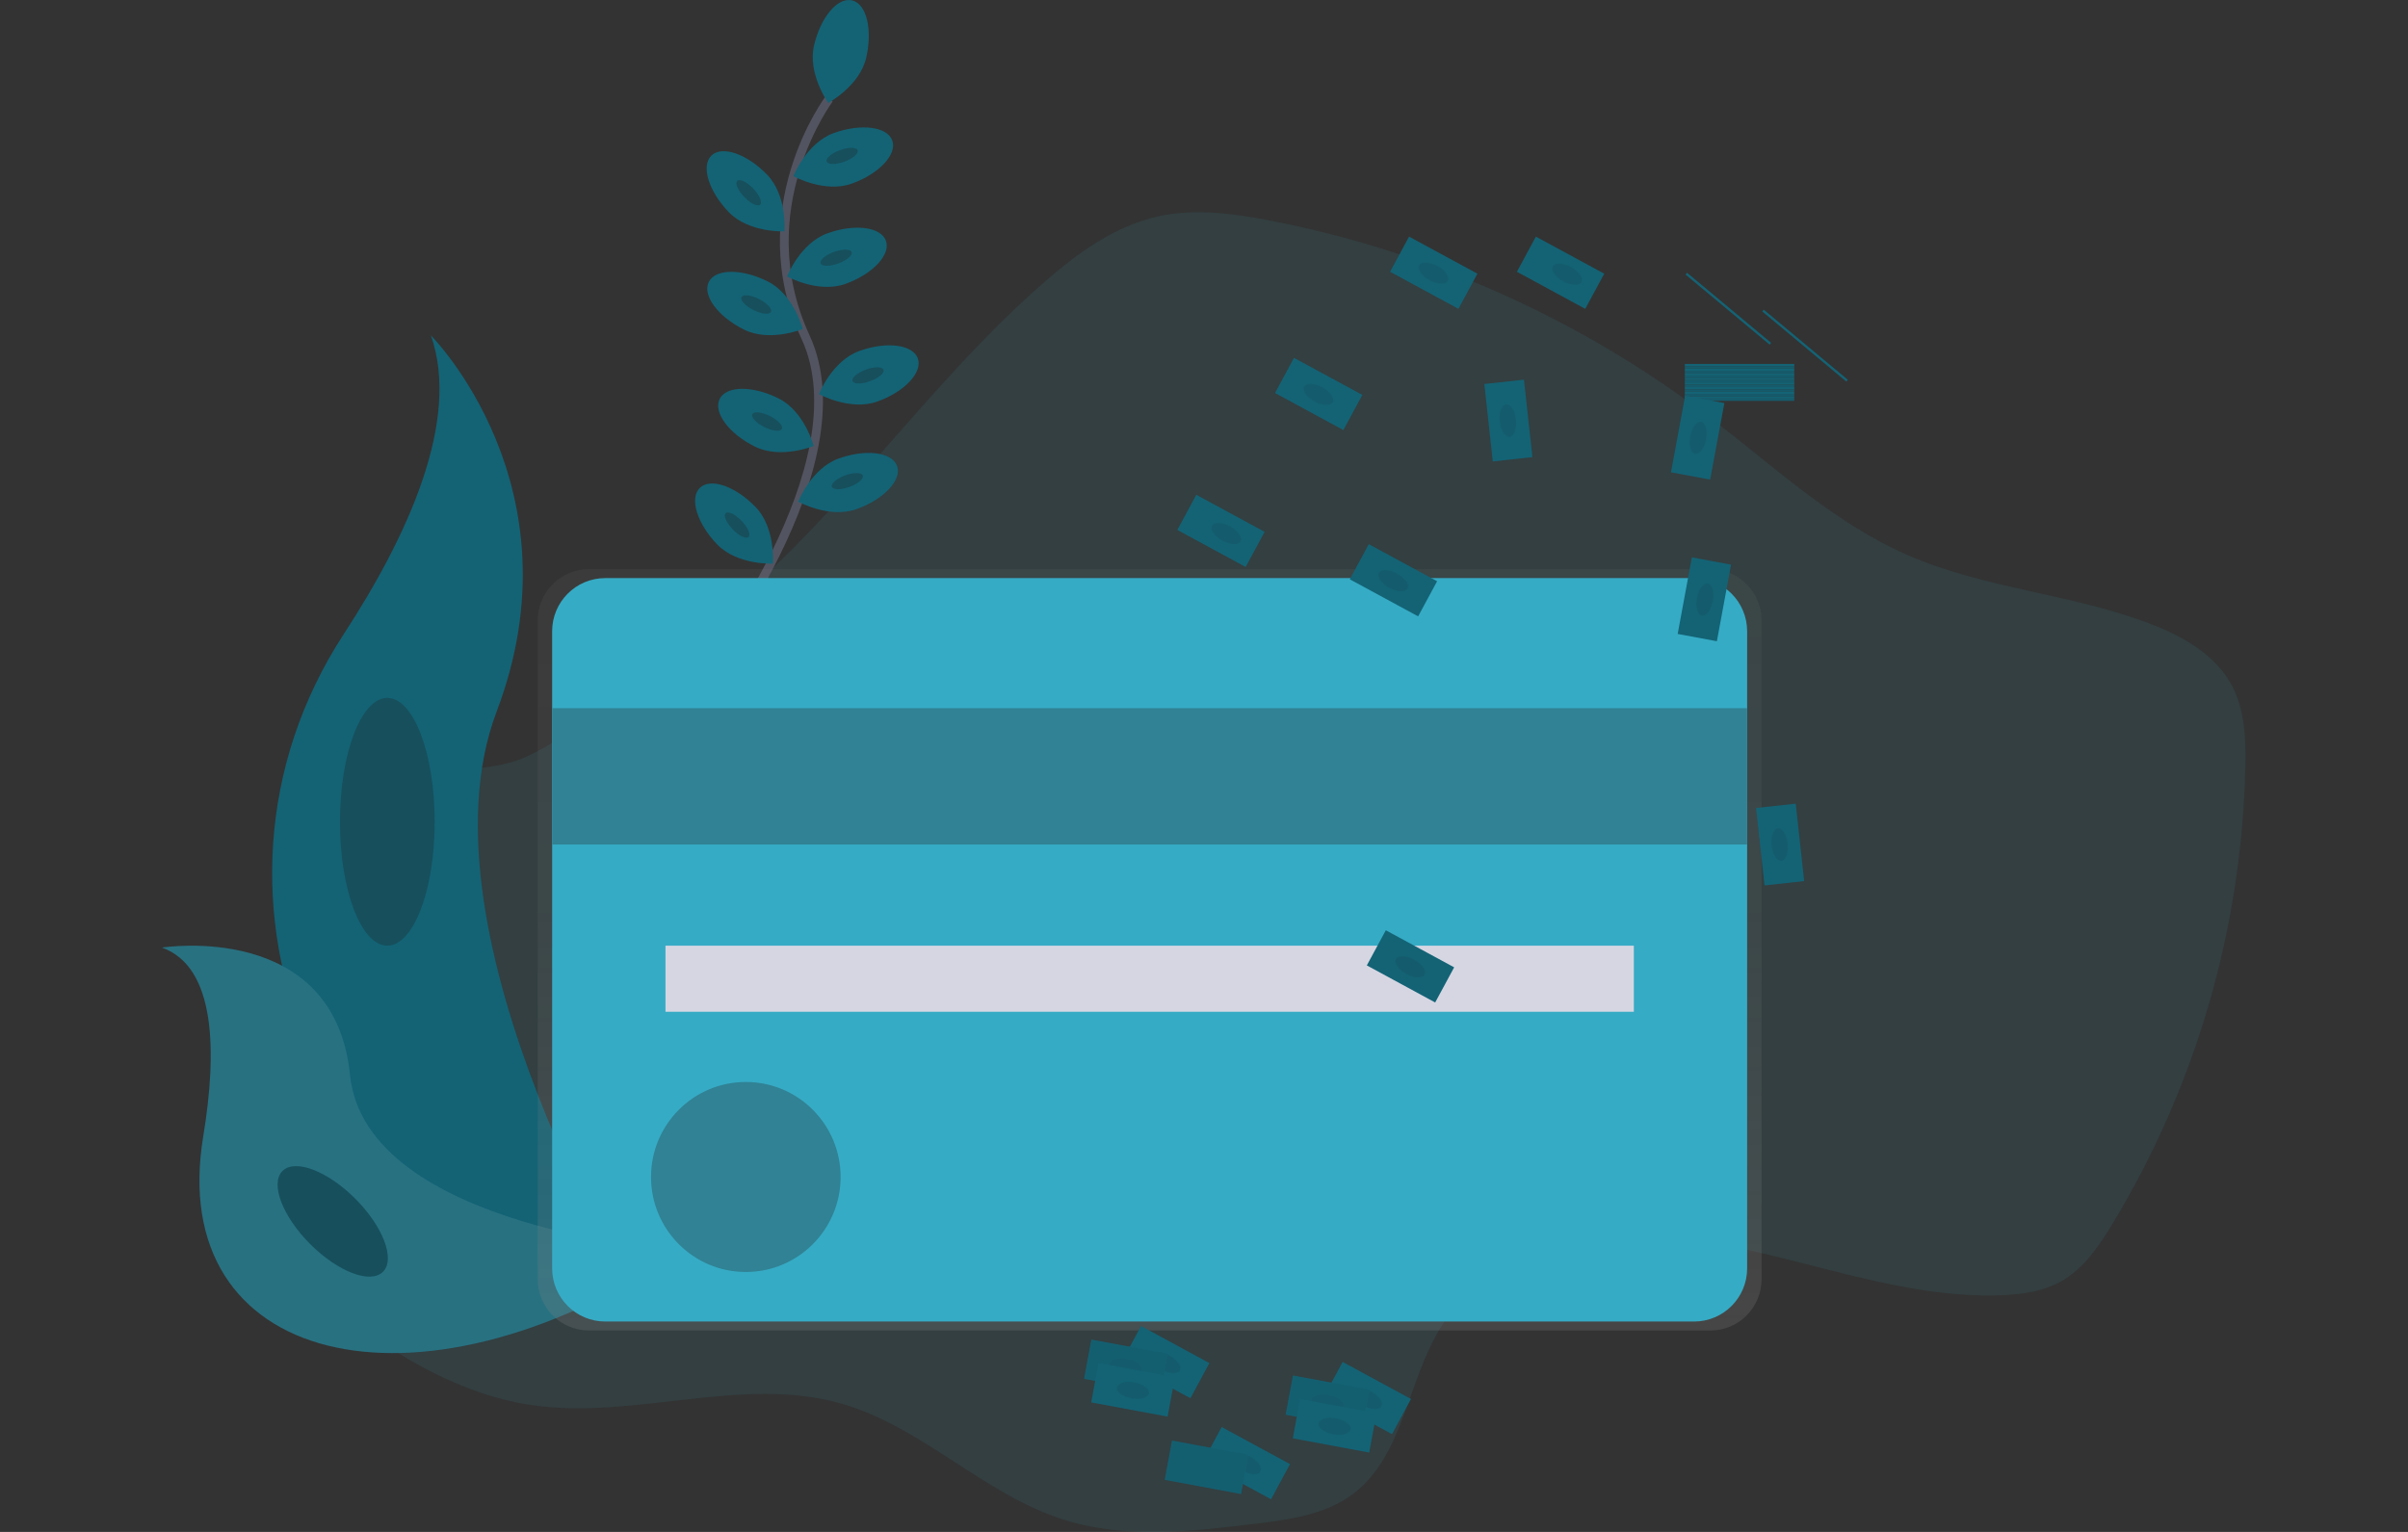 <svg width="550" height="350" viewBox="0 0 550 350" fill="none" xmlns="http://www.w3.org/2000/svg">
<rect x="0" y="0" width="550" height="350" fill="#333333" stroke="none"/>
<g clip-path="url(#clip0)">
<path opacity="0.1" d="M99.978 177.322C93.719 179.217 87.861 183.807 86.297 190.175C84.509 197.493 88.633 204.87 89.229 212.384C91.154 237.004 56.221 254.373 61.204 278.557C63.183 288.172 71.181 295.245 79.062 301.089C91.687 310.421 105.694 318.665 121.207 320.991C144.751 324.528 169.351 314.134 192.236 320.702C210.695 326.002 224.82 341.535 243.151 347.266C257.105 351.631 272.139 349.911 286.635 348.143C294.452 347.193 302.641 346.096 308.948 341.393C320.674 332.64 321.412 315.353 329.264 302.965C341.39 283.862 367.979 280.109 390.273 283.822C412.567 287.535 434.216 296.676 456.803 295.931C461.63 295.77 466.574 295.113 470.786 292.737C475.906 289.852 479.365 284.768 482.424 279.737C501.539 248.176 512.032 212.126 512.848 175.21C512.98 168.867 512.755 162.249 509.779 156.65C506.017 149.567 498.498 145.33 491.013 142.479C473.038 135.622 453.182 134.5 435.569 126.765C418.581 119.305 404.823 106.221 390.028 95.009C360.546 72.708 326.375 57.45 290.119 50.399C281.622 48.753 272.803 47.578 264.361 49.478C254.633 51.668 246.249 57.747 238.71 64.291C218.654 81.7 202.58 103.179 184.097 122.259C171.346 135.416 157.462 147.42 142.606 158.13C135.766 163.072 128.496 168.94 120.874 172.595C113.897 175.935 107.355 175.093 99.978 177.322Z" fill="#36ABC5"/>
<path d="M189.378 22.602C189.378 22.602 170.494 47.745 184.004 77.052C197.513 106.359 160.459 153.447 160.459 153.447" stroke="#535461" stroke-width="2" stroke-miterlimit="10"/>
<path d="M197.845 13.192C196.345 19.663 189.167 23.517 189.167 23.517C189.167 23.517 184.428 16.88 185.928 10.409C187.428 3.939 191.303 -0.685 194.605 0.084C197.908 0.853 199.345 6.721 197.845 13.192Z" fill="#136375"/>
<path d="M194.581 41.941C188.347 44.195 181.219 40.246 181.219 40.246C181.219 40.246 184.199 32.649 190.438 30.401C196.677 28.152 202.653 28.931 203.801 32.096C204.949 35.26 200.816 39.688 194.581 41.941Z" fill="#136375"/>
<path d="M192.831 36.952C194.787 36.242 196.157 35.072 195.892 34.337C195.627 33.602 193.827 33.581 191.871 34.29C189.915 34.999 188.545 36.17 188.81 36.905C189.075 37.64 190.876 37.661 192.831 36.952Z" fill="#136375"/>
<path opacity="0.3" d="M192.831 36.952C194.787 36.242 196.157 35.072 195.892 34.337C195.627 33.602 193.827 33.581 191.871 34.29C189.915 34.999 188.545 36.17 188.81 36.905C189.075 37.64 190.876 37.661 192.831 36.952Z" fill="#222222"/>
<path d="M193.13 64.85C186.896 67.103 179.768 63.155 179.768 63.155C179.768 63.155 182.748 55.557 188.987 53.309C195.226 51.06 201.202 51.839 202.35 55.004C203.498 58.168 199.365 62.601 193.13 64.85Z" fill="#136375"/>
<path d="M191.452 60.207C193.409 59.5 194.782 58.331 194.518 57.596C194.254 56.86 192.453 56.836 190.495 57.543C188.538 58.249 187.165 59.419 187.429 60.154C187.694 60.89 189.495 60.913 191.452 60.207Z" fill="#136375"/>
<path opacity="0.3" d="M191.452 60.207C193.409 59.5 194.782 58.331 194.518 57.596C194.254 56.86 192.453 56.836 190.495 57.543C188.538 58.249 187.165 59.419 187.429 60.154C187.694 60.89 189.495 60.913 191.452 60.207Z" fill="#222222"/>
<path d="M200.415 91.728C194.181 93.982 187.053 90.034 187.053 90.034C187.053 90.034 190.033 82.436 196.272 80.188C202.511 77.939 208.487 78.718 209.635 81.883C210.783 85.047 206.65 89.49 200.415 91.728Z" fill="#136375"/>
<path d="M198.737 87.097C200.695 86.391 202.067 85.222 201.803 84.486C201.539 83.751 199.738 83.727 197.781 84.434C195.823 85.14 194.45 86.309 194.715 87.045C194.979 87.781 196.78 87.804 198.737 87.097Z" fill="#136375"/>
<path opacity="0.3" d="M198.737 87.097C200.695 86.391 202.067 85.222 201.803 84.486C201.539 83.751 199.738 83.727 197.781 84.434C195.823 85.14 194.45 86.309 194.715 87.045C194.979 87.781 196.78 87.804 198.737 87.097Z" fill="#222222"/>
<path d="M195.677 116.308C189.443 118.562 182.314 114.614 182.314 114.614C182.314 114.614 185.295 107.016 191.534 104.768C197.773 102.52 203.748 103.298 204.897 106.463C206.045 109.627 201.916 114.06 195.677 116.308Z" fill="#136375"/>
<path d="M194.013 111.26C195.968 110.551 197.339 109.38 197.074 108.645C196.809 107.91 195.008 107.89 193.053 108.599C191.097 109.308 189.727 110.479 189.992 111.214C190.257 111.948 192.057 111.969 194.013 111.26Z" fill="#136375"/>
<path opacity="0.3" d="M194.013 111.26C195.968 110.551 197.339 109.38 197.074 108.645C196.809 107.91 195.008 107.89 193.053 108.599C191.097 109.308 189.727 110.479 189.992 111.214C190.257 111.948 192.057 111.969 194.013 111.26Z" fill="#222222"/>
<path d="M166.435 48.45C171.037 53.231 179.172 52.859 179.172 52.859C179.172 52.859 179.841 44.722 175.239 39.942C170.637 35.161 164.935 33.192 162.502 35.533C160.069 37.875 161.832 43.669 166.435 48.45Z" fill="#136375"/>
<path d="M173.627 46.754C174.188 46.211 173.472 44.554 172.027 43.053C170.582 41.553 168.956 40.776 168.395 41.319C167.834 41.862 168.55 43.519 169.995 45.02C171.44 46.52 173.066 47.297 173.627 46.754Z" fill="#136375"/>
<path opacity="0.3" d="M173.627 46.754C174.188 46.211 173.472 44.554 172.027 43.053C170.582 41.553 168.956 40.776 168.395 41.319C167.834 41.862 168.55 43.519 169.995 45.02C171.44 46.52 173.066 47.297 173.627 46.754Z" fill="#222222"/>
<path d="M163.792 124.37C168.395 129.151 176.53 128.779 176.53 128.779C176.53 128.779 177.199 120.642 172.597 115.862C167.994 111.081 162.292 109.112 159.859 111.453C157.426 113.794 159.19 119.589 163.792 124.37Z" fill="#136375"/>
<path d="M170.979 122.682C171.54 122.139 170.823 120.482 169.378 118.981C167.934 117.481 166.307 116.704 165.746 117.247C165.185 117.79 165.902 119.447 167.347 120.948C168.792 122.448 170.418 123.225 170.979 122.682Z" fill="#136375"/>
<path opacity="0.3" d="M170.979 122.682C171.54 122.139 170.823 120.482 169.378 118.981C167.934 117.481 166.307 116.704 165.746 117.247C165.185 117.79 165.902 119.447 167.347 120.948C168.792 122.448 170.418 123.225 170.979 122.682Z" fill="#222222"/>
<path d="M169.893 75.284C175.825 78.252 183.363 75.166 183.363 75.166C183.363 75.166 181.287 67.275 175.36 64.306C169.434 61.338 163.4 61.367 161.89 64.424C160.38 67.481 163.962 72.315 169.893 75.284Z" fill="#136375"/>
<path d="M176.094 71.264C176.442 70.565 175.216 69.243 173.354 68.311C171.493 67.38 169.701 67.192 169.353 67.891C169.005 68.591 170.232 69.913 172.093 70.844C173.955 71.776 175.746 71.964 176.094 71.264Z" fill="#136375"/>
<path opacity="0.3" d="M176.094 71.264C176.442 70.565 175.216 69.243 173.354 68.311C171.493 67.38 169.701 67.192 169.353 67.891C169.005 68.591 170.232 69.913 172.093 70.844C173.955 71.776 175.746 71.964 176.094 71.264Z" fill="#222222"/>
<path d="M172.38 102.014C178.311 104.983 185.85 101.897 185.85 101.897C185.85 101.897 183.774 94.005 177.847 91.037C171.921 88.069 165.887 88.098 164.377 91.154C162.867 94.211 166.473 99.075 172.38 102.014Z" fill="#136375"/>
<path d="M178.583 97.999C178.931 97.299 177.704 95.977 175.842 95.046C173.981 94.114 172.19 93.926 171.841 94.626C171.493 95.326 172.72 96.648 174.582 97.579C176.443 98.51 178.234 98.698 178.583 97.999Z" fill="#136375"/>
<path opacity="0.3" d="M178.583 97.999C178.931 97.299 177.704 95.977 175.842 95.046C173.981 94.114 172.19 93.926 171.841 94.626C171.493 95.326 172.72 96.648 174.582 97.579C176.443 98.51 178.234 98.698 178.583 97.999Z" fill="#222222"/>
<path d="M98.43 76.644C98.43 76.644 132.919 111.222 113.449 162.533C93.979 213.844 146.824 299.169 146.824 299.169C146.824 299.169 146.257 299.085 145.207 298.899C74.362 286.364 39.185 205.139 78.564 144.801C93.187 122.366 105.231 96.052 98.43 76.644Z" fill="#136375"/>
<path d="M37 216.499C37 216.499 76.355 210.214 79.941 245.575C83.528 280.937 155.618 285.84 155.618 285.84C155.618 285.84 155.129 286.164 154.264 286.742C94.74 325.929 37.84 311.694 46.415 259.678C49.61 240.334 49.346 220.912 37 216.499Z" fill="#136375"/>
<g opacity="0.3">
<path opacity="0.3" d="M37 216.499C37 216.499 76.355 210.214 79.941 245.575C83.528 280.937 155.618 285.84 155.618 285.84C155.618 285.84 155.129 286.164 154.264 286.742C94.74 325.929 37.84 311.694 46.415 259.678C49.61 240.334 49.346 220.912 37 216.499Z" fill="white"/>
</g>
<path d="M88.467 216.063C94.443 216.063 99.289 203.389 99.289 187.755C99.289 172.121 94.443 159.447 88.467 159.447C82.49 159.447 77.644 172.121 77.644 187.755C77.644 203.389 82.49 216.063 88.467 216.063Z" fill="#136375"/>
<path opacity="0.3" d="M88.467 216.063C94.443 216.063 99.289 203.389 99.289 187.755C99.289 172.121 94.443 159.447 88.467 159.447C82.49 159.447 77.644 172.121 77.644 187.755C77.644 203.389 82.49 216.063 88.467 216.063Z" fill="#222222"/>
<path d="M87.478 290.563C90.326 287.707 87.496 280.239 81.156 273.882C74.815 267.525 67.366 264.688 64.517 267.544C61.669 270.4 64.499 277.868 70.84 284.225C77.18 290.581 84.629 293.419 87.478 290.563Z" fill="#136375"/>
<path opacity="0.3" d="M87.478 290.563C90.326 287.707 87.496 280.239 81.156 273.882C74.815 267.525 67.366 264.688 64.517 267.544C61.669 270.4 64.499 277.868 70.84 284.225C77.18 290.581 84.629 293.419 87.478 290.563Z" fill="#222222"/>
<path d="M390.679 130.033H134.496C131.401 130.033 128.432 131.266 126.243 133.461C124.054 135.655 122.824 138.632 122.824 141.735V292.278C122.824 295.381 124.054 298.358 126.243 300.553C128.432 302.747 131.401 303.98 134.496 303.98H390.679C393.774 303.98 396.743 302.747 398.932 300.553C401.121 298.358 402.351 295.381 402.351 292.278V141.735C402.351 138.632 401.121 135.655 398.932 133.461C396.743 131.266 393.774 130.033 390.679 130.033Z" fill="url(#paint0_linear)"/>
<path d="M386.935 132.08H138.233C131.538 132.08 126.111 137.521 126.111 144.233V289.779C126.111 296.491 131.538 301.932 138.233 301.932H386.935C393.63 301.932 399.057 296.491 399.057 289.779V144.233C399.057 137.521 393.63 132.08 386.935 132.08Z" fill="#36ABC5"/>
<path d="M399.057 161.805H126.111V192.944H399.057V161.805Z" fill="#36ABC5"/>
<path opacity="0.3" d="M399.057 161.805H126.111V192.944H399.057V161.805Z" fill="#222222"/>
<path d="M373.176 216.062H151.996V231.159H373.176V216.062Z" fill="#D6D6E3"/>
<path d="M170.348 290.613C182.305 290.613 191.997 280.895 191.997 268.908C191.997 256.921 182.305 247.203 170.348 247.203C158.392 247.203 148.699 256.921 148.699 268.908C148.699 280.895 158.392 290.613 170.348 290.613Z" fill="#36ABC5"/>
<path opacity="0.3" d="M170.348 290.613C182.305 290.613 191.997 280.895 191.997 268.908C191.997 256.921 182.305 247.203 170.348 247.203C158.392 247.203 148.699 256.921 148.699 268.908C148.699 280.895 158.392 290.613 170.348 290.613Z" fill="#222222"/>
<path d="M384.826 87.893H409.816V87.364H384.826V87.893Z" fill="#136375"/>
<path d="M384.826 88.422H409.816V87.893H384.826V88.422Z" fill="#136375"/>
<path opacity="0.1" d="M384.826 88.422H409.816V87.893H384.826V88.422Z" fill="#222222"/>
<path d="M384.826 88.949H409.816V88.42H384.826V88.949Z" fill="#136375"/>
<path d="M384.826 89.475H409.816V88.946H384.826V89.475Z" fill="#136375"/>
<path opacity="0.1" d="M384.826 89.475H409.816V88.946H384.826V89.475Z" fill="#222222"/>
<path d="M384.826 90.004H409.816V89.475H384.826V90.004Z" fill="#136375"/>
<path d="M384.826 90.527H409.816V89.998H384.826V90.527Z" fill="#136375"/>
<path opacity="0.1" d="M384.826 90.527H409.816V89.998H384.826V90.527Z" fill="#222222"/>
<path d="M384.826 91.057H409.816V90.528H384.826V91.057Z" fill="#136375"/>
<path d="M384.826 91.58H409.816V91.051H384.826V91.58Z" fill="#136375"/>
<path opacity="0.1" d="M384.826 91.58H409.816V91.051H384.826V91.58Z" fill="#222222"/>
<path d="M384.826 83.68H409.816V83.151H384.826V83.68Z" fill="#136375"/>
<path d="M402.503 71.154L421.717 87.176L422.054 86.769L402.84 70.748L402.503 71.154Z" fill="#136375"/>
<path d="M384.985 62.725L404.199 78.746L404.537 78.339L385.323 62.318L384.985 62.725Z" fill="#136375"/>
<path d="M384.826 84.203H409.816V83.674H384.826V84.203Z" fill="#136375"/>
<path opacity="0.1" d="M384.826 84.203H409.816V83.674H384.826V84.203Z" fill="#222222"/>
<path d="M384.826 84.738H409.816V84.209H384.826V84.738Z" fill="#136375"/>
<path d="M384.826 85.262H409.816V84.733H384.826V85.262Z" fill="#136375"/>
<path opacity="0.1" d="M384.826 85.262H409.816V84.733H384.826V85.262Z" fill="#222222"/>
<path d="M384.826 85.785H409.816V85.256H384.826V85.785Z" fill="#136375"/>
<path d="M384.826 86.314H409.816V85.785H384.826V86.314Z" fill="#136375"/>
<path opacity="0.1" d="M384.826 86.314H409.816V85.785H384.826V86.314Z" fill="#222222"/>
<path d="M384.826 86.84H409.816V86.311H384.826V86.84Z" fill="#136375"/>
<path d="M384.826 87.367H409.816V86.838H384.826V87.367Z" fill="#136375"/>
<path opacity="0.1" d="M384.826 87.367H409.816V86.838H384.826V87.367Z" fill="#222222"/>
<path d="M381.657 107.909L390.611 109.576L393.852 92.079L384.898 90.412L381.657 107.909Z" fill="#136375"/>
<path d="M389.716 100.392C390.093 98.357 389.577 96.554 388.563 96.366C387.55 96.177 386.423 97.674 386.046 99.708C385.669 101.743 386.185 103.546 387.198 103.734C388.212 103.923 389.339 102.426 389.716 100.392Z" fill="#136375"/>
<path opacity="0.1" d="M389.716 100.392C390.093 98.357 389.577 96.554 388.563 96.366C387.55 96.177 386.423 97.674 386.046 99.708C385.669 101.743 386.185 103.546 387.198 103.734C388.212 103.923 389.339 102.426 389.716 100.392Z" fill="#222222"/>
<path d="M383.19 144.839L392.145 146.506L395.385 129.009L386.431 127.342L383.19 144.839Z" fill="#136375"/>
<path d="M391.243 137.317C391.62 135.283 391.104 133.48 390.09 133.291C389.077 133.103 387.95 134.599 387.573 136.634C387.196 138.669 387.712 140.471 388.726 140.66C389.739 140.849 390.866 139.352 391.243 137.317Z" fill="#136375"/>
<path opacity="0.1" d="M391.243 137.317C391.62 135.283 391.104 133.48 390.09 133.291C389.077 133.103 387.95 134.599 387.573 136.634C387.196 138.669 387.712 140.471 388.726 140.66C389.739 140.849 390.866 139.352 391.243 137.317Z" fill="#222222"/>
<path d="M350.803 54.063L346.469 62.094L362.08 70.563L366.414 62.533L350.803 54.063Z" fill="#136375"/>
<path d="M361.251 64.457C361.746 63.547 360.675 62.005 358.858 61.011C357.042 60.018 355.168 59.95 354.673 60.859C354.178 61.769 355.25 63.311 357.066 64.305C358.883 65.298 360.757 65.366 361.251 64.457Z" fill="#136375"/>
<path opacity="0.1" d="M361.251 64.457C361.746 63.547 360.675 62.005 358.858 61.011C357.042 60.018 355.168 59.95 354.673 60.859C354.178 61.769 355.25 63.311 357.066 64.305C358.883 65.298 360.757 65.366 361.251 64.457Z" fill="#222222"/>
<path d="M316.526 212.538L312.191 220.568L327.802 229.038L332.137 221.008L316.526 212.538Z" fill="#136375"/>
<path d="M325.4 222.679C325.891 221.77 324.817 220.235 323.001 219.25C321.186 218.265 319.316 218.203 318.826 219.112C318.335 220.021 319.409 221.556 321.225 222.541C323.04 223.526 324.91 223.588 325.4 222.679Z" fill="#136375"/>
<path opacity="0.1" d="M325.4 222.679C325.891 221.77 324.817 220.235 323.001 219.25C321.186 218.265 319.316 218.203 318.826 219.112C318.335 220.021 319.409 221.556 321.225 222.541C323.04 223.526 324.91 223.588 325.4 222.679Z" fill="#222222"/>
<path d="M295.553 81.761L291.219 89.791L306.83 98.261L311.164 90.23L295.553 81.761Z" fill="#136375"/>
<path d="M304.424 91.894C304.914 90.985 303.84 89.45 302.025 88.465C300.209 87.48 298.34 87.418 297.849 88.327C297.359 89.236 298.433 90.771 300.248 91.756C302.064 92.741 303.933 92.803 304.424 91.894Z" fill="#136375"/>
<path opacity="0.1" d="M304.424 91.894C304.914 90.985 303.84 89.45 302.025 88.465C300.209 87.48 298.34 87.418 297.849 88.327C297.359 89.236 298.433 90.771 300.248 91.756C302.064 92.741 303.933 92.803 304.424 91.894Z" fill="#222222"/>
<path d="M321.838 54.062L317.504 62.092L333.115 70.561L337.449 62.531L321.838 54.062Z" fill="#136375"/>
<path d="M330.711 64.195C331.201 63.286 330.127 61.751 328.312 60.766C326.496 59.781 324.627 59.719 324.136 60.628C323.646 61.537 324.72 63.072 326.535 64.057C328.351 65.042 330.22 65.103 330.711 64.195Z" fill="#136375"/>
<path opacity="0.1" d="M330.711 64.195C331.201 63.286 330.127 61.751 328.312 60.766C326.496 59.781 324.627 59.719 324.136 60.628C323.646 61.537 324.72 63.072 326.535 64.057C328.351 65.042 330.22 65.103 330.711 64.195Z" fill="#222222"/>
<path d="M348.082 86.744L339.029 87.736L340.959 105.427L350.012 104.434L348.082 86.744Z" fill="#136375"/>
<path d="M344.807 99.825C345.831 99.713 346.48 97.954 346.256 95.896C346.031 93.839 345.019 92.262 343.994 92.375C342.969 92.487 342.321 94.246 342.545 96.303C342.769 98.361 343.782 99.937 344.807 99.825Z" fill="#136375"/>
<path opacity="0.1" d="M344.807 99.825C345.831 99.713 346.48 97.954 346.256 95.896C346.031 93.839 345.019 92.262 343.994 92.375C342.969 92.487 342.321 94.246 342.545 96.303C342.769 98.361 343.782 99.937 344.807 99.825Z" fill="#222222"/>
<path d="M410.153 183.613L401.1 184.605L403.029 202.296L412.082 201.303L410.153 183.613Z" fill="#136375"/>
<path d="M406.881 196.696C407.905 196.584 408.554 194.825 408.33 192.768C408.105 190.71 407.093 189.134 406.068 189.246C405.044 189.358 404.395 191.117 404.619 193.174C404.844 195.232 405.856 196.808 406.881 196.696Z" fill="#136375"/>
<path opacity="0.1" d="M406.881 196.696C407.905 196.584 408.554 194.825 408.33 192.768C408.105 190.71 407.093 189.134 406.068 189.246C405.044 189.358 404.395 191.117 404.619 193.174C404.844 195.232 405.856 196.808 406.881 196.696Z" fill="#222222"/>
<path d="M312.633 124.323L308.299 132.354L323.91 140.823L328.244 132.793L312.633 124.323Z" fill="#136375"/>
<path d="M321.5 134.464C321.99 133.555 320.916 132.02 319.101 131.035C317.285 130.05 315.416 129.988 314.925 130.897C314.435 131.806 315.509 133.341 317.324 134.326C319.14 135.311 321.009 135.373 321.5 134.464Z" fill="#136375"/>
<path opacity="0.1" d="M321.5 134.464C321.99 133.555 320.916 132.02 319.101 131.035C317.285 130.05 315.416 129.988 314.925 130.897C314.435 131.806 315.509 133.341 317.324 134.326C319.14 135.311 321.009 135.373 321.5 134.464Z" fill="#222222"/>
<path d="M273.239 113.044L268.904 121.074L284.515 129.544L288.85 121.514L273.239 113.044Z" fill="#136375"/>
<path d="M283.406 123.716C283.901 122.807 282.829 121.264 281.012 120.271C279.196 119.278 277.322 119.21 276.828 120.119C276.333 121.028 277.404 122.571 279.221 123.564C281.037 124.558 282.911 124.626 283.406 123.716Z" fill="#136375"/>
<path opacity="0.1" d="M283.406 123.716C283.901 122.807 282.829 121.264 281.012 120.271C279.196 119.278 277.322 119.21 276.828 120.119C276.333 121.028 277.404 122.571 279.221 123.564C281.037 124.558 282.911 124.626 283.406 123.716Z" fill="#222222"/>
<path d="M260.621 302.958L256.287 310.988L271.898 319.458L276.232 311.428L260.621 302.958Z" fill="#136375"/>
<path d="M269.492 313.093C269.983 312.184 268.909 310.649 267.093 309.664C265.278 308.679 263.408 308.617 262.918 309.526C262.427 310.435 263.501 311.97 265.317 312.955C267.132 313.94 269.001 314.002 269.492 313.093Z" fill="#136375"/>
<path opacity="0.1" d="M269.492 313.093C269.983 312.184 268.909 310.649 267.093 309.664C265.278 308.679 263.408 308.617 262.918 309.526C262.427 310.435 263.501 311.97 265.317 312.955C267.132 313.94 269.001 314.002 269.492 313.093Z" fill="#222222"/>
<path d="M249.265 306.052L247.604 315.029L265.056 318.275L266.717 309.298L249.265 306.052Z" fill="#136375"/>
<path opacity="0.05" d="M249.265 306.052L247.604 315.029L265.056 318.275L266.717 309.298L249.265 306.052Z" fill="#222222"/>
<path d="M260.817 312.961C261.005 311.945 259.512 310.815 257.483 310.438C255.453 310.06 253.655 310.578 253.467 311.594C253.279 312.61 254.772 313.74 256.802 314.117C258.832 314.495 260.629 313.977 260.817 312.961Z" fill="#136375"/>
<path opacity="0.1" d="M260.817 312.961C261.005 311.945 259.512 310.815 257.483 310.438C255.453 310.06 253.655 310.578 253.467 311.594C253.279 312.61 254.772 313.74 256.802 314.117C258.832 314.495 260.629 313.977 260.817 312.961Z" fill="#222222"/>
<path d="M250.899 311.437L249.238 320.414L266.691 323.66L268.352 314.683L250.899 311.437Z" fill="#136375"/>
<path d="M262.448 318.346C262.636 317.33 261.143 316.2 259.114 315.822C257.084 315.445 255.286 315.962 255.098 316.979C254.91 317.995 256.403 319.124 258.433 319.502C260.462 319.879 262.26 319.362 262.448 318.346Z" fill="#136375"/>
<path opacity="0.1" d="M262.448 318.346C262.636 317.33 261.143 316.2 259.114 315.822C257.084 315.445 255.286 315.962 255.098 316.979C254.91 317.995 256.403 319.124 258.433 319.502C260.462 319.879 262.26 319.362 262.448 318.346Z" fill="#222222"/>
<path d="M279.036 326.038L274.701 334.068L290.312 342.538L294.646 334.508L279.036 326.038Z" fill="#136375"/>
<path d="M287.912 336.173C288.402 335.264 287.328 333.729 285.513 332.744C283.698 331.759 281.828 331.697 281.337 332.606C280.847 333.515 281.921 335.05 283.736 336.035C285.552 337.02 287.421 337.082 287.912 336.173Z" fill="#136375"/>
<path opacity="0.1" d="M287.912 336.173C288.402 335.264 287.328 333.729 285.513 332.744C283.698 331.759 281.828 331.697 281.337 332.606C280.847 333.515 281.921 335.05 283.736 336.035C285.552 337.02 287.421 337.082 287.912 336.173Z" fill="#222222"/>
<path d="M267.683 329.126L266.021 338.104L283.474 341.35L285.135 332.372L267.683 329.126Z" fill="#136375"/>
<path opacity="0.05" d="M267.683 329.126L266.021 338.104L283.474 341.35L285.135 332.372L267.683 329.126Z" fill="#222222"/>
<path d="M306.664 311.163L302.33 319.193L317.941 327.663L322.275 319.633L306.664 311.163Z" fill="#136375"/>
<path d="M315.531 321.296C316.022 320.387 314.948 318.852 313.132 317.867C311.317 316.882 309.447 316.82 308.957 317.729C308.466 318.638 309.54 320.173 311.356 321.158C313.171 322.143 315.04 322.205 315.531 321.296Z" fill="#136375"/>
<path opacity="0.1" d="M315.531 321.296C316.022 320.387 314.948 318.852 313.132 317.867C311.317 316.882 309.447 316.82 308.957 317.729C308.466 318.638 309.54 320.173 311.356 321.158C313.171 322.143 315.04 322.205 315.531 321.296Z" fill="#222222"/>
<path d="M295.308 314.255L293.646 323.232L311.099 326.478L312.76 317.501L295.308 314.255Z" fill="#136375"/>
<path opacity="0.05" d="M295.308 314.255L293.646 323.232L311.099 326.478L312.76 317.501L295.308 314.255Z" fill="#222222"/>
<path d="M306.854 321.164C307.042 320.148 305.549 319.018 303.52 318.641C301.49 318.263 299.693 318.781 299.505 319.797C299.316 320.813 300.809 321.943 302.839 322.32C304.869 322.698 306.666 322.18 306.854 321.164Z" fill="#136375"/>
<path opacity="0.1" d="M306.854 321.164C307.042 320.148 305.549 319.018 303.52 318.641C301.49 318.263 299.693 318.781 299.505 319.797C299.316 320.813 300.809 321.943 302.839 322.32C304.869 322.698 306.666 322.18 306.854 321.164Z" fill="#222222"/>
<path d="M296.942 319.644L295.281 328.621L312.734 331.867L314.395 322.89L296.942 319.644Z" fill="#136375"/>
<path d="M308.495 326.555C308.683 325.539 307.19 324.409 305.161 324.031C303.131 323.654 301.333 324.171 301.145 325.188C300.957 326.204 302.45 327.333 304.48 327.711C306.509 328.088 308.307 327.571 308.495 326.555Z" fill="#136375"/>
<path opacity="0.1" d="M308.495 326.555C308.683 325.539 307.19 324.409 305.161 324.031C303.131 323.654 301.333 324.171 301.145 325.188C300.957 326.204 302.45 327.333 304.48 327.711C306.509 328.088 308.307 327.571 308.495 326.555Z" fill="#222222"/>
</g>
<defs>
<linearGradient id="paint0_linear" x1="262.587" y1="303.98" x2="262.587" y2="130.033" gradientUnits="userSpaceOnUse">
<stop stop-color="#808080" stop-opacity="0.25"/>
<stop offset="0.54" stop-color="#808080" stop-opacity="0.12"/>
<stop offset="1" stop-color="#808080" stop-opacity="0.1"/>
</linearGradient>
<clipPath id="clip0">
<rect width="550" height="350" fill="white"/>
</clipPath>
</defs>
</svg>
